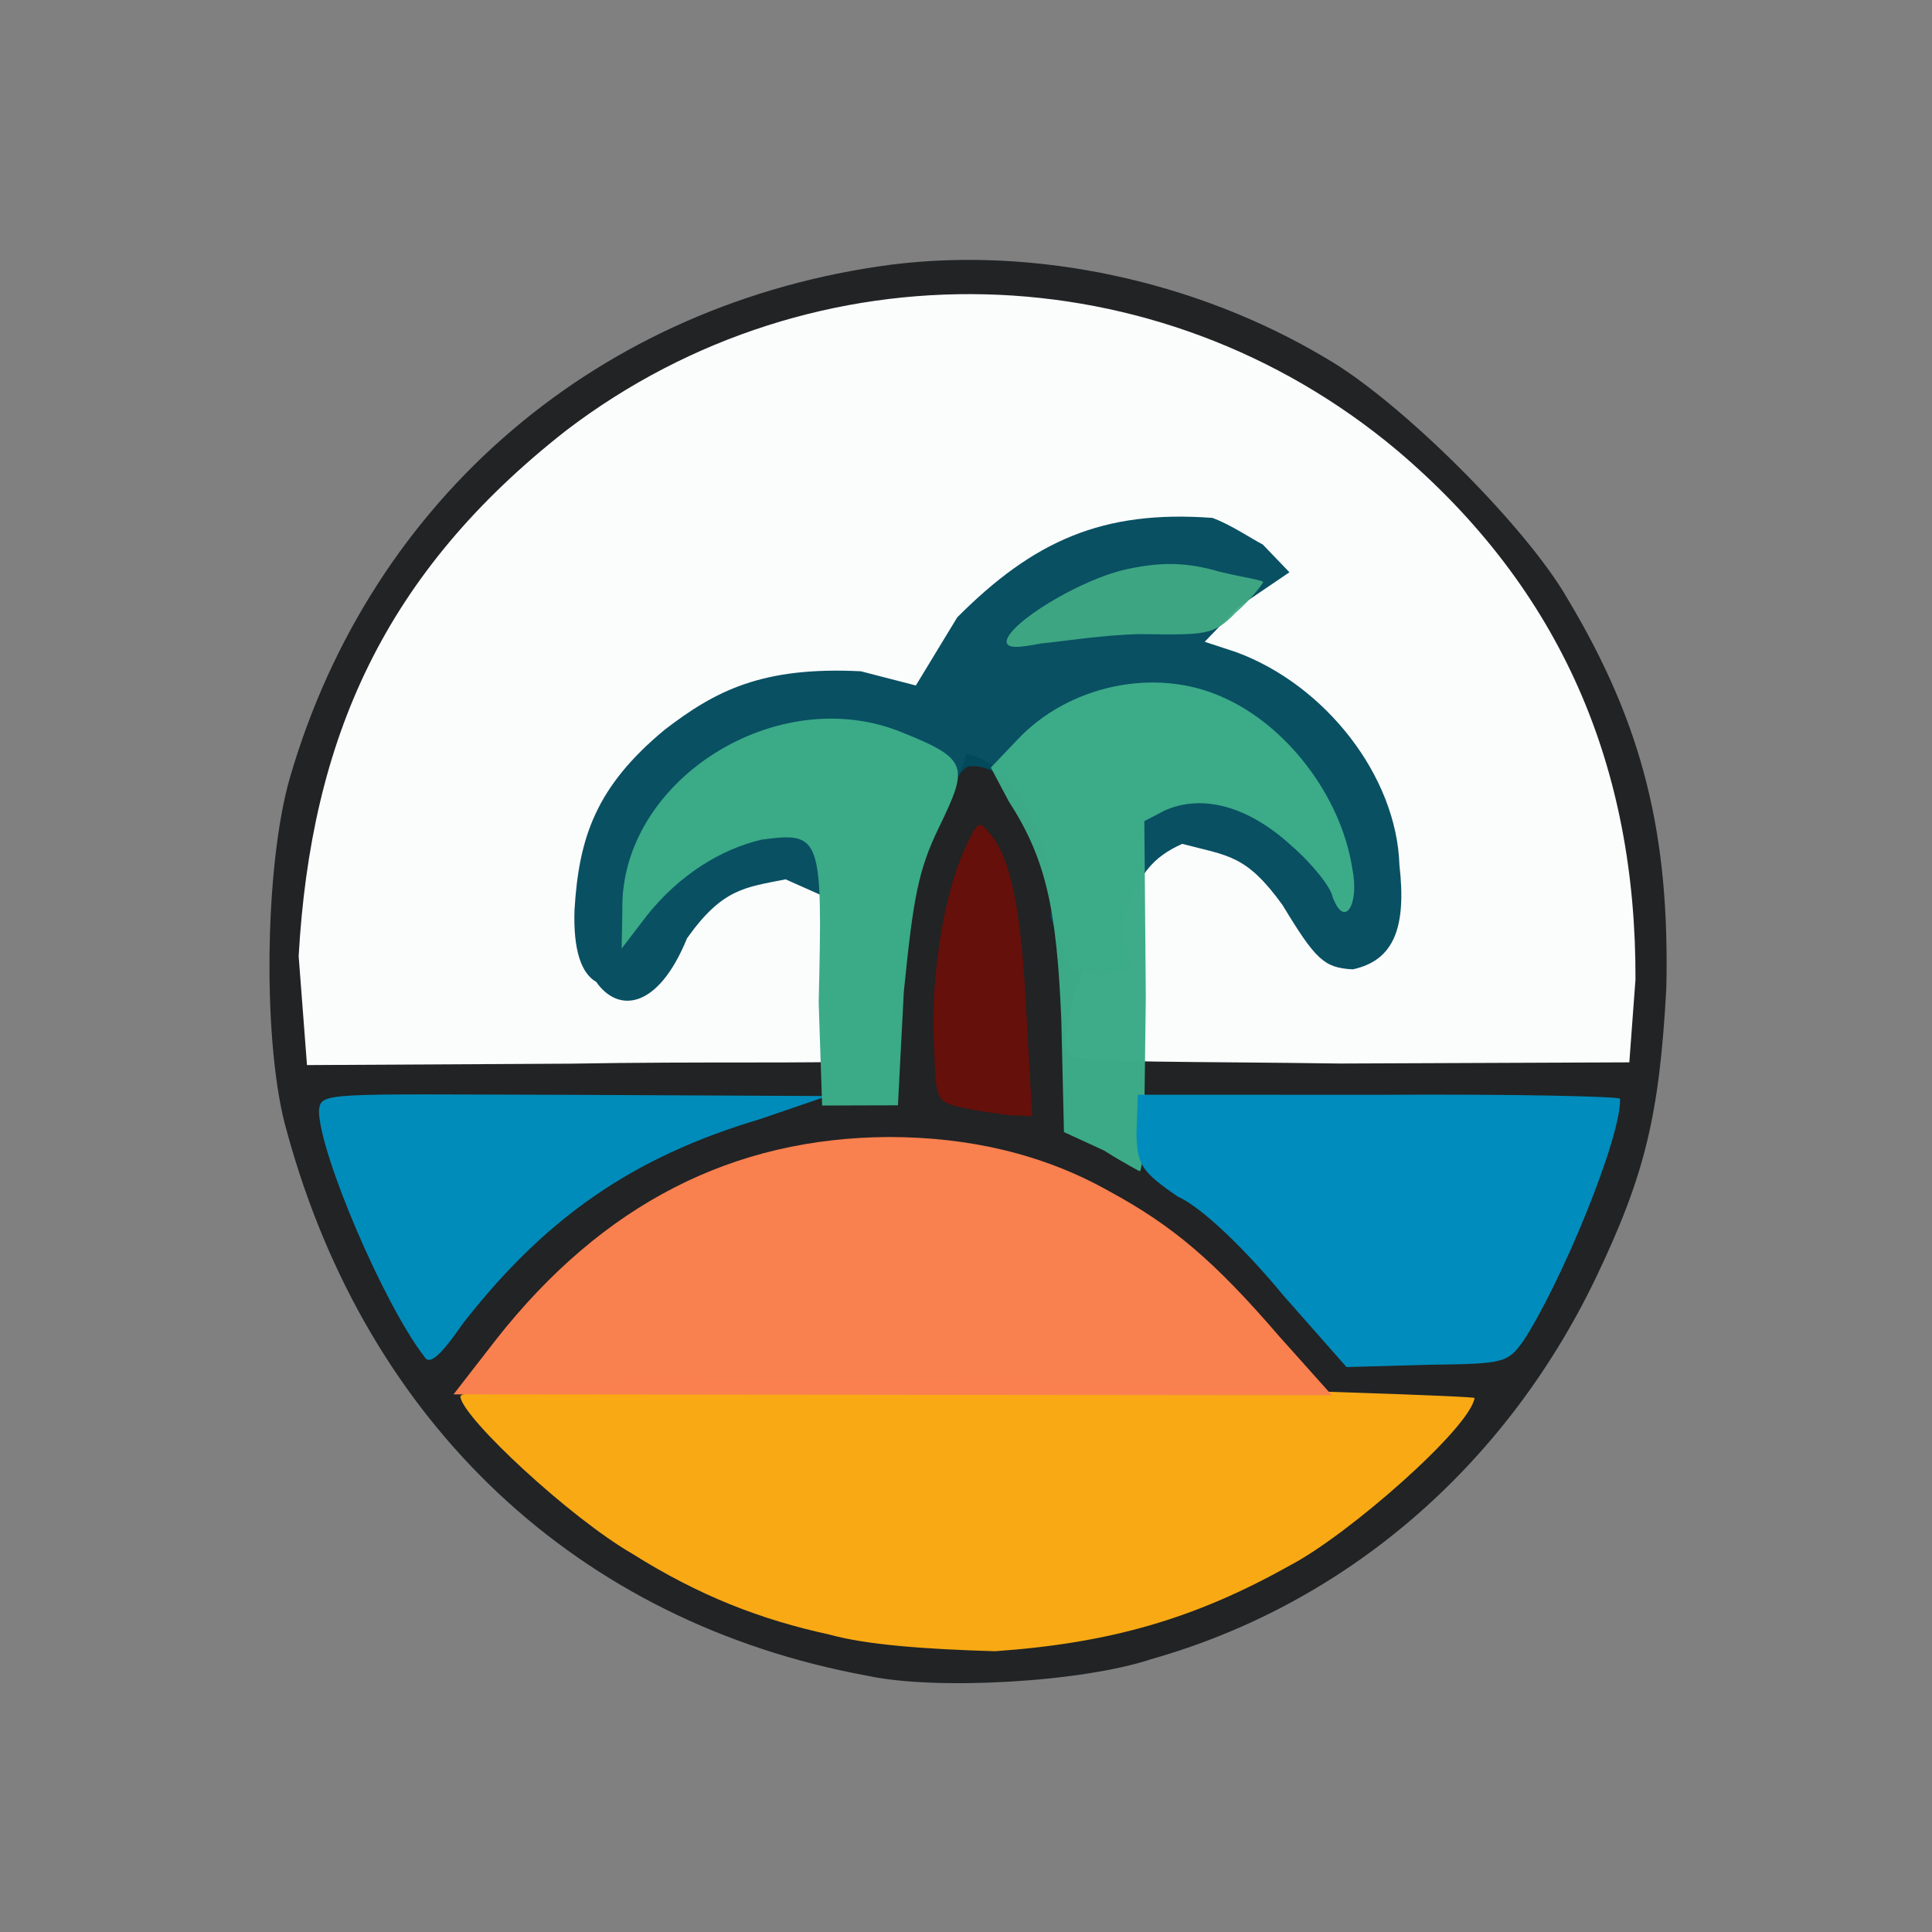 <?xml version="1.0" ?>
<svg xmlns="http://www.w3.org/2000/svg" version="1.1" width="224" height="224">
  <rect width="100%" height="100%" fill="#808080" stroke="none"/>
  <defs/>
  <g>
    <path d="M 100.526 194.282 C 67.023 188.13 42.548 165.137 33.278 131.246 C 30.402 121.441 30.624 100.357 33.641 90.072 C 43.101 57.65 69.55 35.127 103.322 30.686 C 120.138 28.573 138.769 32.575 153.761 41.547 C 162.278 46.445 176.834 60.907 181.71 69.362 C 190.549 84.1 193.598 96.846 193.197 114.597 C 192.384 129.355 190.727 136.266 184.962 148.29 C 174.393 170.2 155.924 186.006 133.503 192.358 C 125.362 195.074 108.343 196.0 100.526 194.282" stroke-width="1.0" fill="rgb(33, 35, 37)" opacity="0.991"/>
    <path d="M 66.21 123.323 L 35.593 123.488 L 34.627 110.858 C 36.053 85.652 44.515 66.438 65.696 49.867 C 94.433 28.0 134.256 28.975 161.971 52.204 C 181.078 68.39 189.707 88.978 189.621 113.56 L 188.907 123.171 L 155.365 123.307 C 139.065 123.068 124.803 123.223 124.164 122.459 C 122.882 122.168 123.647 117.35 126.021 111.298 C 123.737 99.179 118.466 88.737 111.987 87.372 C 111.816 89.408 109.862 91.811 106.333 93.501 C 104.405 100.361 102.317 110.796 103.423 118.828 L 103.221 122.155 L 99.155 123.014 C 96.013 123.334 81.227 123.05 66.21 123.323" stroke-width="0.0" fill="rgb(252, 253, 253)" opacity="0.995"/>
    <path d="M 111.682 128.427 C 108.547 127.812 108.494 127.49 108.325 121.815 C 107.775 114.338 109.254 104.248 111.747 98.676 C 113.202 95.417 113.524 94.961 114.622 96.478 C 117.169 99.283 118.397 105.215 118.992 117.277 L 119.673 129.407 L 117.119 129.309 C 115.926 129.145 113.194 128.827 111.682 128.427" stroke-width="1.0" fill="rgb(102, 17, 11)" opacity="0.994"/>
    <path d="M 49.187 157.273 C 44.511 151.244 37.042 133.758 36.976 128.794 C 37.219 126.583 37.335 126.868 66.347 126.938 L 95.935 127.077 L 88.032 129.78 C 73.414 134.139 63.287 141.141 53.728 153.373 C 51.01 157.298 49.759 158.35 49.187 157.273" stroke-width="1.0" fill="rgb(1, 141, 187)" opacity="0.993"/>
    <path d="M 96.153 189.513 C 88.226 187.784 81.139 185.062 73.317 180.151 C 66.079 175.966 53.781 164.519 53.378 161.976 C 53.208 161.044 61.561 160.416 99.122 159.89 C 152.103 161.147 170.937 161.906 170.964 162.087 C 170.424 165.592 156.247 178.022 149.559 181.496 C 138.495 187.713 128.625 190.519 115.366 191.447 C 107.266 191.21 100.462 190.711 96.153 189.513" stroke-width="0.0" fill="rgb(249, 170, 21)" opacity="0.995"/>
    <path d="M 69.125 113.839 C 67.383 112.856 66.457 110.114 66.609 105.522 C 67.113 97.083 69.098 91.203 77.083 84.591 C 82.95 80.092 88.366 77.254 99.813 77.83 L 106.186 79.476 L 110.983 71.579 C 119.827 62.708 127.847 59.099 140.574 60.047 C 142.758 60.853 145.134 62.489 146.401 63.125 L 149.499 66.351 L 143.561 70.381 L 139.673 74.41 L 143.376 75.628 C 153.686 79.446 161.922 89.978 162.251 100.283 C 163.096 107.605 161.585 111.361 156.843 112.389 C 153.534 112.209 152.558 111.307 148.7 104.934 C 144.462 99.064 142.397 99.25 137.07 97.838 C 133.838 99.303 131.644 101.297 130.068 107.7 L 131.22 112.603 L 127.23 113.009 L 124.061 112.283 L 121.796 106.314 C 122.555 98.334 118.1 88.52 112.532 88.84 C 110.982 88.513 106.881 97.793 105.043 103.928 C 104.161 114.538 102.95 115.686 99.271 115.15 C 96.32 114.849 96.25 114.451 97.615 110.06 L 96.426 104.33 L 91.083 101.951 C 86.409 102.891 83.767 102.986 79.653 108.792 C 76.289 117.047 71.669 117.496 69.125 113.839" stroke-width="0.0" fill="rgb(2, 75, 94)" opacity="0.968"/>
    <path d="M 57.547 155.271 C 69.882 139.604 84.964 131.901 103.108 131.827 C 112.37 131.841 120.947 133.796 128.632 138.129 C 135.863 142.06 140.66 146.039 148.33 154.952 L 154.425 161.768 L 52.582 161.667 L 57.547 155.271" stroke-width="1.0" fill="rgb(250, 129, 80)" opacity="0.995"/>
    <path d="M 128.021 133.401 L 123.357 131.257 L 123.051 118.249 C 122.516 105.36 121.272 99.566 116.95 92.896 L 114.881 88.996 L 117.929 85.793 C 123.893 79.425 133.964 77.294 141.772 80.84 C 149.175 84.096 155.482 92.287 156.787 100.69 C 157.643 104.856 155.892 107.795 154.489 103.947 C 154.303 102.894 152.198 100.193 149.768 98.089 C 144.858 93.553 139.47 91.972 135.002 93.989 L 132.678 95.204 L 132.846 115.566 C 132.689 126.854 132.711 136.257 132.07 135.772 C 132.471 135.962 130.435 134.942 128.021 133.401" stroke-width="1.0" fill="rgb(61, 171, 136)" opacity="0.991"/>
    <path d="M 94.919 116.21 C 95.396 96.816 95.189 96.439 88.28 97.353 C 83.527 98.474 78.74 101.472 75.03 106.115 L 72.075 109.975 L 72.157 105.6 C 71.804 90.465 90.224 78.895 104.714 84.968 C 112.279 88.004 112.267 88.902 108.93 95.795 C 106.443 100.884 105.89 104.092 104.79 115.008 L 104.109 128.151 L 95.319 128.177 L 94.919 116.21" stroke-width="1.0" fill="rgb(59, 170, 135)" opacity="1.0"/>
    <path d="M 116.702 74.412 C 116.797 72.314 125.319 67.098 130.789 65.962 C 134.53 65.18 137.461 65.14 141.28 66.253 C 144.138 66.959 146.076 67.188 146.465 67.47 C 146.347 67.759 145.085 69.459 143.292 71.013 C 140.715 73.696 139.759 73.608 132.29 73.521 C 128.136 73.571 122.733 74.425 120.715 74.604 C 118.106 75.108 116.764 75.209 116.702 74.412" stroke-width="1.0" fill="rgb(65, 170, 132)" opacity="0.947"/>
    <path d="M 148.79 150.192 C 144.711 145.232 139.464 140.022 136.559 138.739 C 132.281 135.812 131.839 134.979 131.763 131.426 L 131.924 126.925 L 159.91 126.934 C 175.582 126.835 187.949 127.122 187.837 127.401 C 187.952 131.962 181 148.77 176.602 155.501 C 174.759 158.04 174.366 158.127 165.556 158.235 L 156.118 158.501 L 148.79 150.192" stroke-width="1.0" fill="rgb(0, 141, 189)" opacity="0.996"/>
  </g>
</svg>
